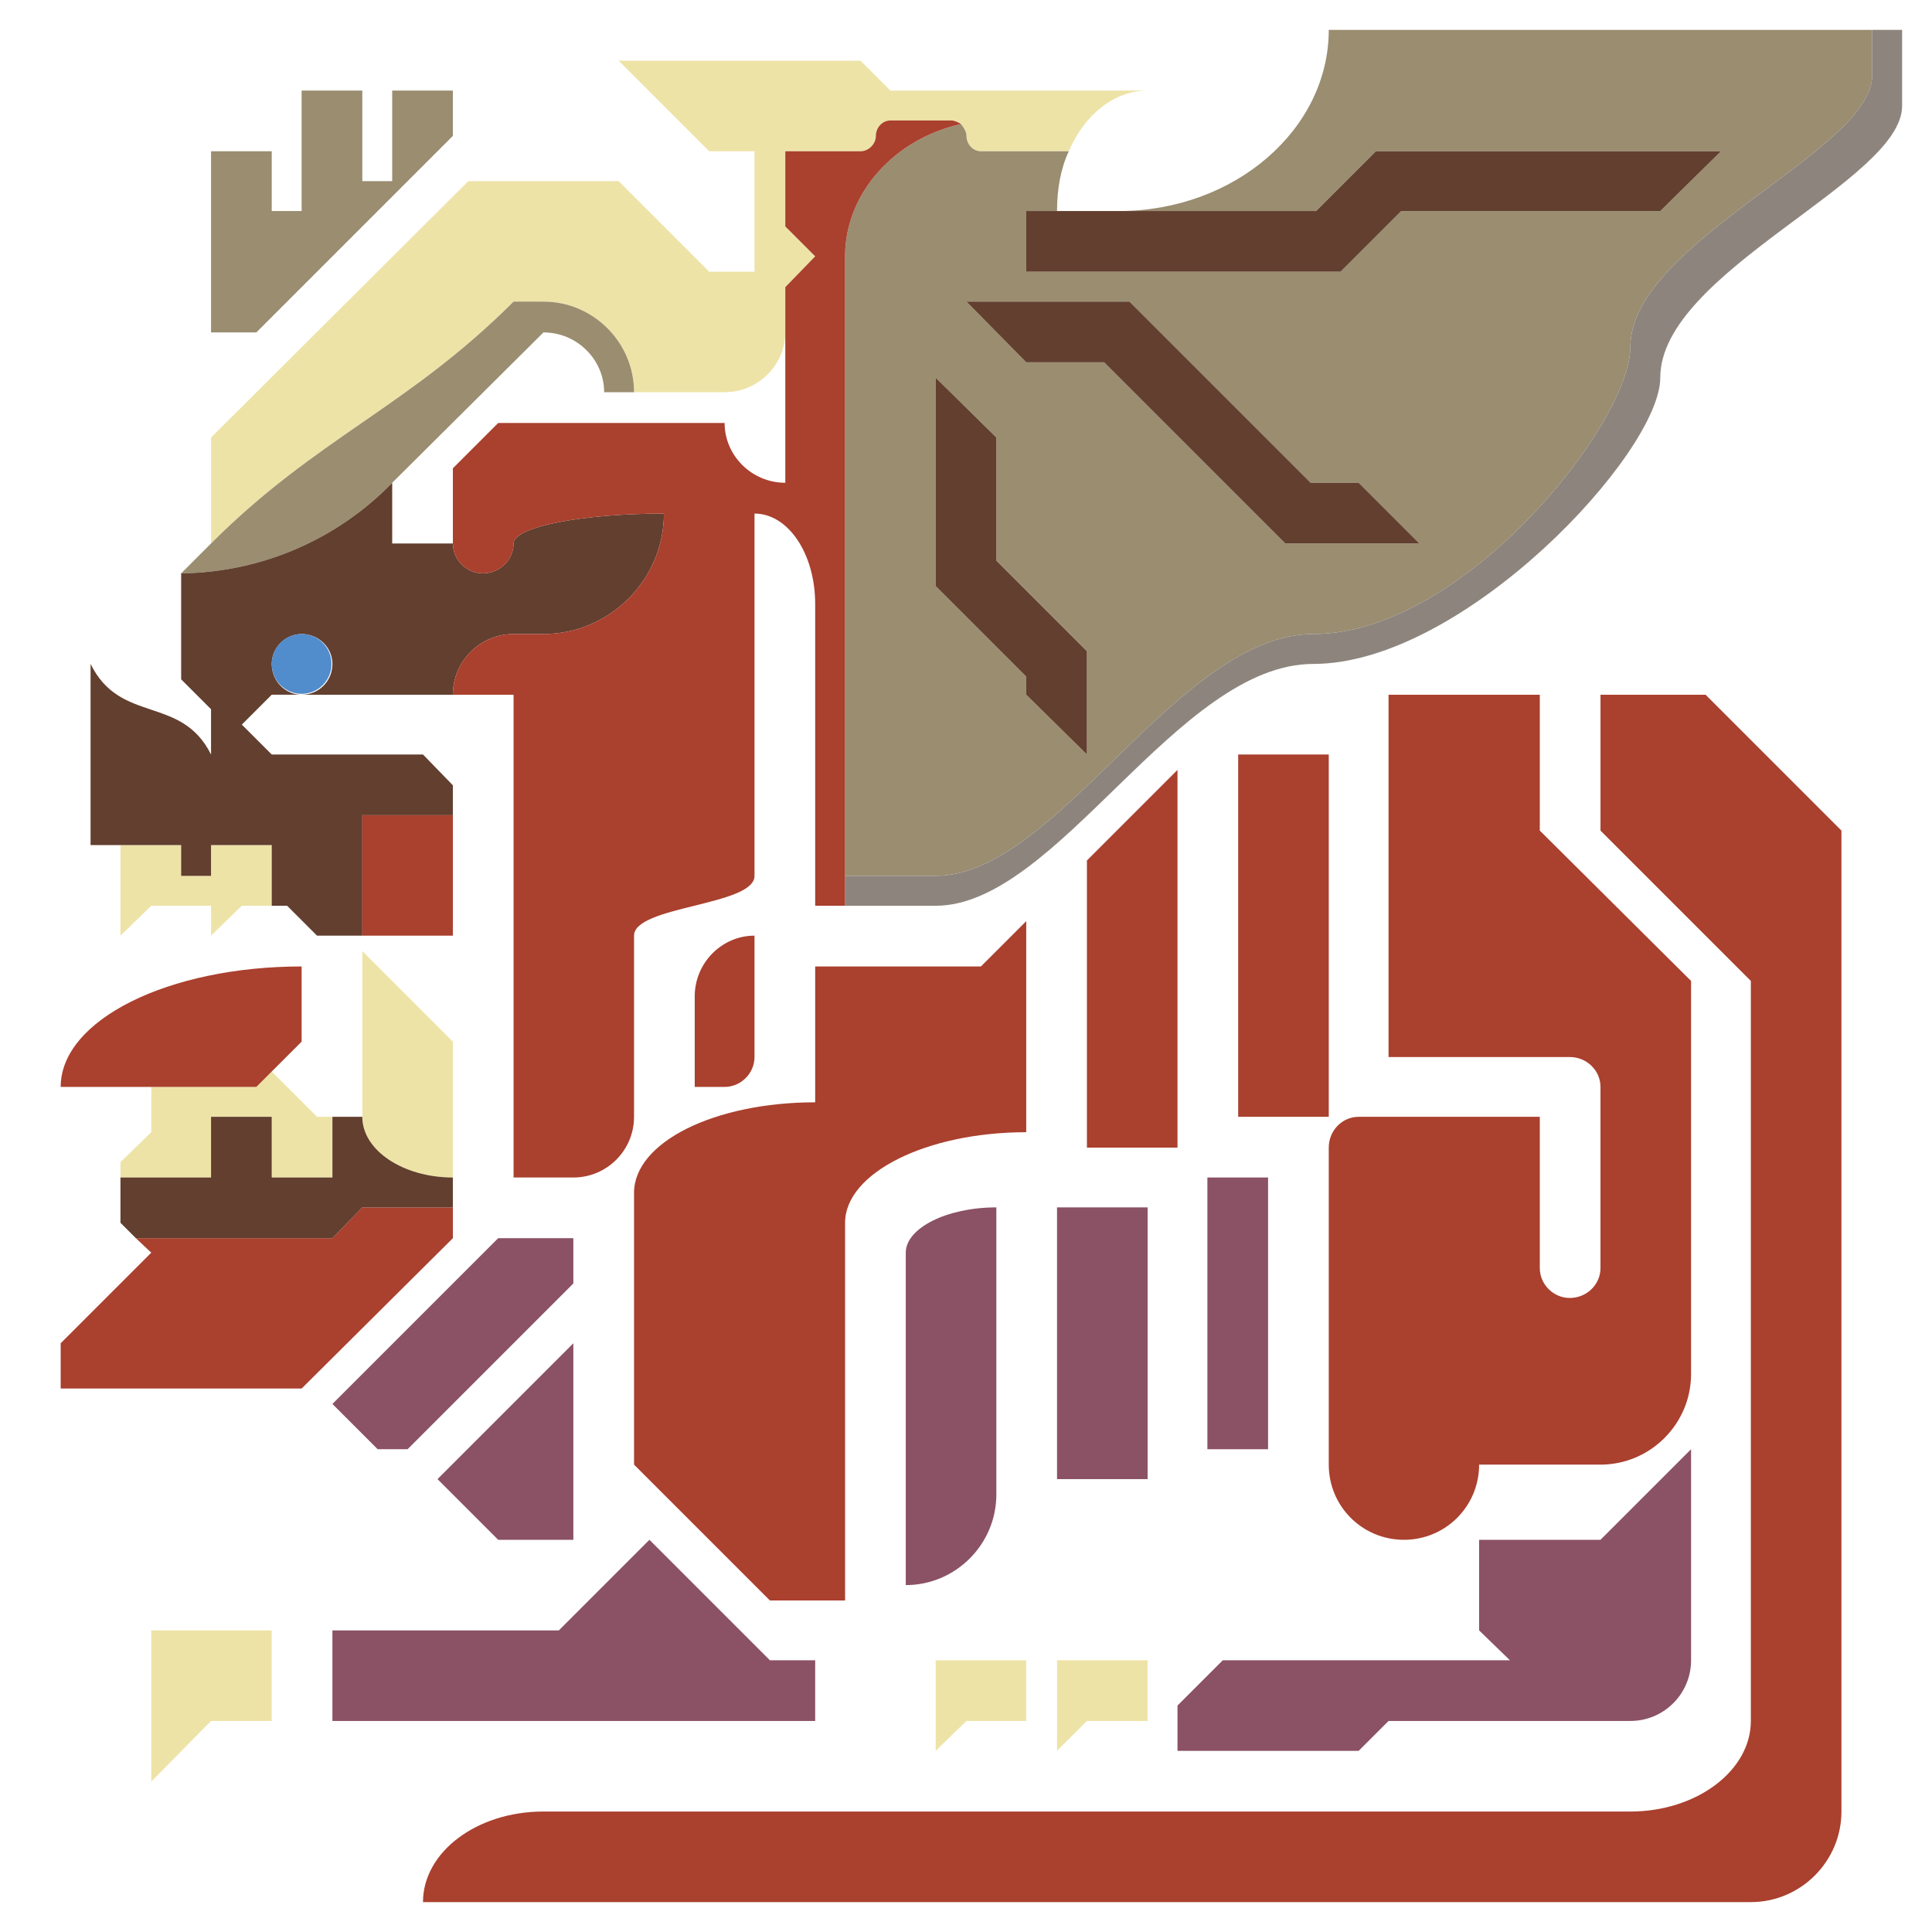 <?xml version="1.0" encoding="UTF-8"?>
<!DOCTYPE svg PUBLIC "-//W3C//DTD SVG 1.1//EN" "http://www.w3.org/Graphics/SVG/1.1/DTD/svg11.dtd">
<!-- Creator: CorelDRAW X8 -->
<svg xmlns="http://www.w3.org/2000/svg" xml:space="preserve" width="2.133in" height="2.133in" version="1.1" style="shape-rendering:geometricPrecision; text-rendering:geometricPrecision; image-rendering:optimizeQuality; fill-rule:evenodd; clip-rule:evenodd"
viewBox="0 0 2133 2133"
 xmlns:xlink="http://www.w3.org/1999/xlink">
 <defs>
  <style type="text/css">
   <![CDATA[
    .fil6 {fill:#518CCC}
    .fil3 {fill:#623F2F}
    .fil0 {fill:#8B5165}
    .fil5 {fill:#8D857D}
    .fil2 {fill:#9A8D70}
    .fil4 {fill:#AA402E}
    .fil1 {fill:#EEE3A7}
   ]]>
  </style>
 </defs>
 <g id="Layer_x0020_1">
  <polygon class="fil0" points="717,1700 617,1800 367,1800 367,1900 900,1900 900,1833 850,1833 "/>
  <polygon class="fil0" points="633,1700 633,1483 483,1633 550,1700 "/>
  <polygon class="fil0" points="450,1600 633,1417 633,1367 550,1367 367,1550 417,1600 "/>
  <path class="fil0" d="M1000 1383l0 367c55,0 100,-45 100,-100l0 -317c-55,0 -100,23 -100,50z"/>
  <polygon class="fil0" points="1167,1333 1167,1633 1267,1633 1267,1333 "/>
  <polygon class="fil0" points="1333,1300 1333,1600 1400,1600 1400,1300 "/>
  <path class="fil0" d="M1767 1700l-134 0 0 100 34 33 -317 0 -50 50 0 50 200 0 33 -33 267 0c37,0 67,-30 67,-67l0 -233 -100 100z"/>
  <polygon class="fil1" points="300,1900 300,1800 167,1800 167,1967 233,1900 "/>
  <polygon class="fil1" points="1033,1833 1033,1933 1067,1900 1133,1900 1133,1833 "/>
  <polygon class="fil1" points="1167,1833 1167,1933 1200,1900 1267,1900 1267,1833 "/>
  <polygon class="fil1" points="233,1300 233,1233 300,1233 300,1300 367,1300 367,1233 350,1233 300,1183 283,1200 167,1200 167,1250 133,1283 133,1300 "/>
  <path class="fil1" d="M400 1050l0 183c0,37 45,67 100,67l0 -150 -100 -100z"/>
  <path class="fil1" d="M700 433l0 0zm167 -66l0 0zm-634 233c117,-117 217,-150 334,-267l33 0c55,0 100,45 100,100l100 0c37,0 67,-30 67,-66l0 -50 33 -34 -33 -33 0 -83 83 0c9,0 17,-8 17,-17 0,-9 7,-17 16,-17l67 0c4,0 8,2 11,4 3,4 6,8 6,13 0,9 7,17 16,17l97 0c17,-40 50,-67 87,-67l-284 0 -33 -33 -267 0 100 100 50 0 0 133 -50 0 -100 -100 -166 0 -284 283 0 117z"/>
  <path class="fil2" d="M933 283l0 684 100 0c134,0 267,-267 417,-267 166,0 350,-233 350,-317 0,-116 267,-216 267,-300l0 -50 -600 0c0,110 -104,200 -232,200l218 0 66 -66 381 0 -67 66 -286 0 -67 67 -347 0 0 -67 34 0c0,-24 4,-47 13,-66l-97 0c-9,0 -16,-8 -16,-17 0,-5 -3,-9 -6,-13 -73,16 -128,76 -128,146zm200 464l-100 -100 0 -230 67 66 0 136 100 100 0 114 -67 -66 0 -20zm0 -347l-66 -67 180 0 200 200 53 0 67 67 -148 0 -200 -200 -86 0z"/>
  <path class="fil2" d="M600 367l0 0zm67 66l0 0zm-234 100l167 -166c37,0 67,30 67,66l33 0c0,-55 -45,-100 -100,-100l-33 0c-117,117 -217,150 -334,267l-33 33c88,-1 172,-37 233,-100z"/>
  <polygon class="fil2" points="283,367 500,150 500,100 433,100 433,200 400,200 400,100 333,100 333,233 300,233 300,167 233,167 233,367 "/>
  <polygon class="fil1" points="300,933 233,933 233,967 200,967 200,933 133,933 133,1033 167,1000 233,1000 233,1033 267,1000 300,1000 "/>
  <path class="fil3" d="M500 767l0 0zm-167 0l167 0c0,-37 30,-67 67,-67l33 0c73,0 133,-60 133,-133 -92,0 -166,15 -166,33 0,18 -15,33 -34,33 -18,0 -33,-15 -33,-33l-67 0 0 -67c-61,63 -145,99 -233,100l0 117 33 33 0 50c-33,-66 -100,-33 -133,-100l0 200 33 0 67 0 0 34 33 0 0 -34 67 0 0 67 17 0 33 33 50 0 0 -133 100 0 0 -33 -33 -34 -167 0 -33 -33 33 -33 33 0zm0 -67c19,0 34,15 34,33 0,19 -15,34 -34,34 -18,0 -33,-15 -33,-34 0,-18 15,-33 33,-33z"/>
  <polygon class="fil4" points="500,900 400,900 400,1033 500,1033 "/>
  <path class="fil4" d="M333 1067c-147,0 -266,59 -266,133l100 0 116 0 17 -17 33 -33 0 -83z"/>
  <polygon class="fil4" points="367,1367 150,1367 167,1383 67,1483 67,1533 333,1533 500,1367 500,1333 400,1333 "/>
  <path class="fil4" d="M700 1317l0 300 150 150 83 0 0 -417c0,-55 90,-100 200,-100l0 -233 -50 50 -183 0 0 150c-111,0 -200,44 -200,100z"/>
  <path class="fil4" d="M767 1200l33 0c18,0 33,-15 33,-33l0 -134c-36,0 -66,30 -66,67l0 100z"/>
  <polygon class="fil4" points="1200,950 1200,1267 1300,1267 1300,850 "/>
  <polygon class="fil4" points="1367,833 1367,1233 1467,1233 1467,833 "/>
  <path class="fil4" d="M1533 767l0 400 200 0c19,0 34,15 34,33l0 200c0,18 -15,33 -34,33 -18,0 -33,-15 -33,-33l0 -167 -200 0c-18,0 -33,15 -33,34l0 350c0,46 37,83 83,83 46,0 83,-37 83,-83l134 0c55,0 100,-45 100,-100l0 -434 -167 -166 0 -150 -167 0z"/>
  <path class="fil4" d="M1933 1083l0 817c0,55 -60,100 -133,100l-1200 0c-74,0 -133,45 -133,100l1466 0c55,0 100,-45 100,-100l0 -1083 -150 -150 -116 0 0 150 166 166z"/>
  <path class="fil3" d="M367 1367l33 -34 100 0 0 -33c-55,0 -100,-30 -100,-67l-33 0 0 67 -67 0 0 -67 -67 0 0 67 -100 0 0 50 17 17 217 0z"/>
  <polygon class="fil3" points="1033,417 1033,647 1133,747 1133,767 1200,833 1200,719 1100,619 1100,483 "/>
  <polygon class="fil3" points="1219,400 1419,600 1567,600 1500,533 1447,533 1247,333 1067,333 1133,400 "/>
  <path class="fil3" d="M1133 300l347 0 67 -67 286 0 67 -66 -381 0 -66 66 -218 0c-1,0 -1,0 -2,0l-66 0 -34 0 0 67z"/>
  <path class="fil5" d="M2067 33l0 50c0,84 -267,184 -267,300 0,84 -184,317 -350,317 -150,0 -283,267 -417,267l-100 0 0 33 100 0c134,0 267,-267 417,-267 166,0 383,-233 383,-316 0,-117 267,-217 267,-300l0 -84 -33 0z"/>
  <path class="fil4" d="M733 567l0 0zm100 0c37,0 67,44 67,100l0 333 33 0 0 -33 0 -684c0,-70 55,-130 128,-146 -3,-2 -7,-4 -11,-4l-67 0c-9,0 -16,8 -16,17 0,9 -8,17 -17,17l-83 0 0 83 33 33 -33 34 0 50 0 166c-37,0 -67,-30 -67,-66l-250 0 -50 50 0 83c0,18 15,33 33,33 19,0 34,-15 34,-33 0,-18 74,-33 166,-33 0,73 -60,133 -133,133l-33 0c-37,0 -67,30 -67,67l67 0 0 533 66 0c37,0 67,-30 67,-67l0 -200c0,-33 133,-33 133,-66l0 -400z"/>
  <circle class="fil6" cx="333" cy="733" r="33"/>
 </g>
</svg>
